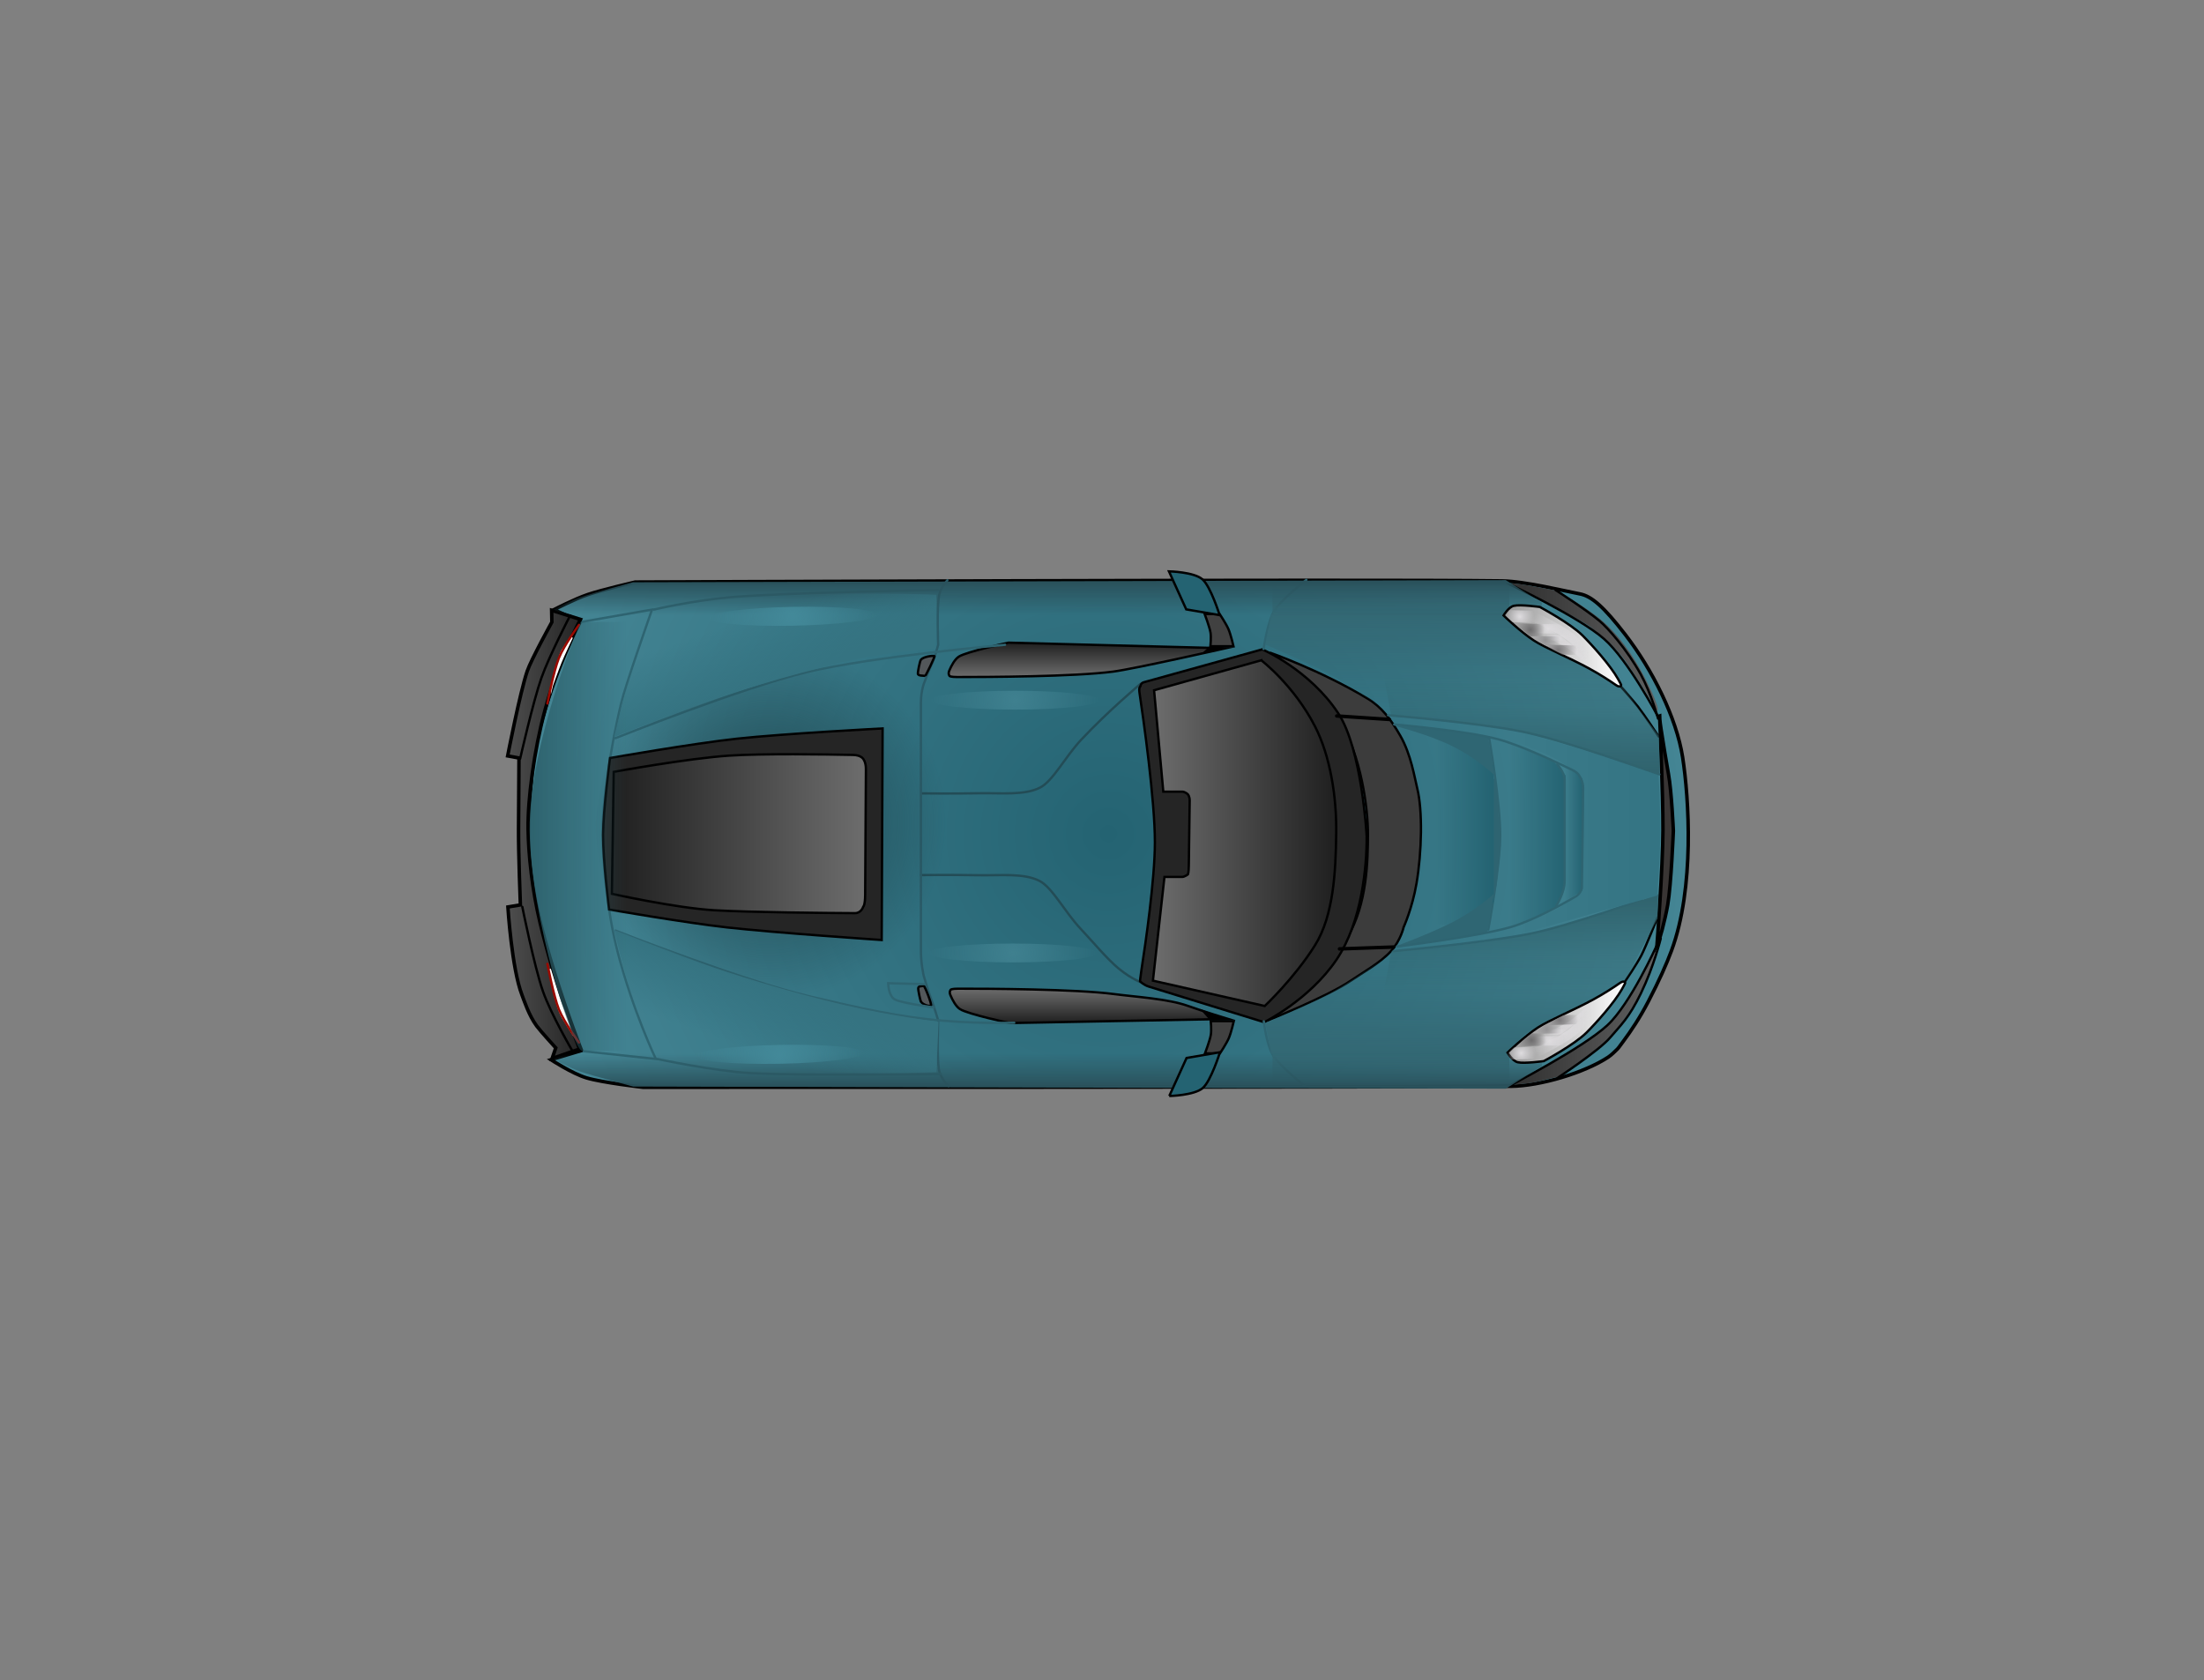 <svg version="1.1" xmlns="http://www.w3.org/2000/svg" xmlns:xlink="http://www.w3.org/1999/xlink" width="472.878" height="360.539" viewBox="0,0,472.878,360.539"><rect x="0" y="0" width="472.878" height="360.539" fill="#808080" stroke="none"/><defs><radialGradient cx="242.263" cy="180.024" r="124.392" gradientUnits="userSpaceOnUse" id="color-1"><stop offset="0" stop-color="#246372"/><stop offset="1" stop-color="#448594"/></radialGradient><linearGradient x1="360.923" y1="136.172" x2="331.588" y2="136.172" gradientUnits="userSpaceOnUse" id="color-2"><stop offset="0" stop-color="#616161"/><stop offset="1" stop-color="#333333"/></linearGradient><linearGradient x1="360.423" y1="223.793" x2="331.088" y2="223.793" gradientUnits="userSpaceOnUse" id="color-3"><stop offset="0" stop-color="#616161"/><stop offset="1" stop-color="#333333"/></linearGradient><linearGradient x1="291.123" y1="179.887" x2="251.792" y2="179.887" gradientUnits="userSpaceOnUse" id="color-4"><stop offset="0" stop-color="#1f1f1f"/><stop offset="1" stop-color="#6d6d6d"/></linearGradient><linearGradient x1="235.969" y1="146.385" x2="235.969" y2="138.96" gradientUnits="userSpaceOnUse" id="color-5"><stop offset="0" stop-color="#6d6d6d"/><stop offset="1" stop-color="#1f1f1f"/></linearGradient><linearGradient x1="236.21" y1="213.264" x2="236.21" y2="220.69" gradientUnits="userSpaceOnUse" id="color-6"><stop offset="0" stop-color="#6d6d6d"/><stop offset="1" stop-color="#1f1f1f"/></linearGradient><linearGradient x1="128.964" y1="180.151" x2="113.897" y2="180.151" gradientUnits="userSpaceOnUse" id="color-7"><stop offset="0" stop-color="#242424"/><stop offset="1" stop-color="#4c4c4c"/></linearGradient><linearGradient x1="302.484" y1="205.983" x2="302.484" y2="227.168" gradientUnits="userSpaceOnUse" id="color-8"><stop offset="0" stop-color="#336874" stop-opacity="0"/><stop offset="1" stop-color="#336874"/></linearGradient><linearGradient x1="302.854" y1="227.217" x2="302.854" y2="233.735" gradientUnits="userSpaceOnUse" id="color-9"><stop offset="0" stop-color="#336874"/><stop offset="1" stop-color="#336874" stop-opacity="0"/></linearGradient><linearGradient x1="332.3" y1="193.647" x2="332.3" y2="214.453" gradientUnits="userSpaceOnUse" id="color-10"><stop offset="0" stop-color="#30636e"/><stop offset="1" stop-color="#30636e" stop-opacity="0"/></linearGradient><linearGradient x1="340.198" y1="179.754" x2="328.147" y2="179.754" gradientUnits="userSpaceOnUse" id="color-11"><stop offset="0" stop-color="#246372"/><stop offset="1" stop-color="#246372" stop-opacity="0"/></linearGradient><linearGradient x1="324.669" y1="178.919" x2="312.619" y2="178.919" gradientUnits="userSpaceOnUse" id="color-12"><stop offset="0" stop-color="#246372"/><stop offset="1" stop-color="#246372" stop-opacity="0"/></linearGradient><linearGradient x1="344.003" y1="179.944" x2="340.071" y2="179.944" gradientUnits="userSpaceOnUse" id="color-13"><stop offset="0" stop-color="#246372"/><stop offset="1" stop-color="#246372" stop-opacity="0"/></linearGradient><linearGradient x1="360.663" y1="179.621" x2="329.423" y2="179.621" gradientUnits="userSpaceOnUse" id="color-14"><stop offset="0" stop-color="#347483"/><stop offset="1" stop-color="#3b7b8a"/></linearGradient><linearGradient x1="302.484" y1="154.089" x2="302.484" y2="132.905" gradientUnits="userSpaceOnUse" id="color-15"><stop offset="0" stop-color="#336874" stop-opacity="0"/><stop offset="1" stop-color="#336874"/></linearGradient><linearGradient x1="302.854" y1="132.856" x2="302.854" y2="126.337" gradientUnits="userSpaceOnUse" id="color-16"><stop offset="0" stop-color="#336874"/><stop offset="1" stop-color="#336874" stop-opacity="0"/></linearGradient><linearGradient x1="332.3" y1="166.426" x2="332.3" y2="145.619" gradientUnits="userSpaceOnUse" id="color-17"><stop offset="0" stop-color="#30636e"/><stop offset="1" stop-color="#30636e" stop-opacity="0"/></linearGradient><linearGradient x1="227.978" y1="126.1" x2="227.978" y2="133.126" gradientUnits="userSpaceOnUse" id="color-18"><stop offset="0" stop-color="#2a525c"/><stop offset="1" stop-color="#2a525c" stop-opacity="0"/></linearGradient><linearGradient x1="352.274" y1="139.704" x2="327.022" y2="139.704" gradientUnits="userSpaceOnUse" id="color-19"><stop offset="0" stop-color="#ffffff"/><stop offset="1" stop-color="#959595"/></linearGradient><linearGradient x1="227.978" y1="234.218" x2="227.978" y2="227.191" gradientUnits="userSpaceOnUse" id="color-20"><stop offset="0" stop-color="#2a525c"/><stop offset="1" stop-color="#2a525c" stop-opacity="0"/></linearGradient><linearGradient x1="353.124" y1="220.454" x2="327.872" y2="220.454" gradientUnits="userSpaceOnUse" id="color-21"><stop offset="0" stop-color="#ffffff"/><stop offset="1" stop-color="#959595"/></linearGradient><radialGradient cx="169.443" cy="177.577" r="38.238" gradientUnits="userSpaceOnUse" id="color-22"><stop offset="0" stop-color="#1e444c"/><stop offset="1" stop-color="#1e444c" stop-opacity="0"/></radialGradient><linearGradient x1="190.21" y1="180.005" x2="135.705" y2="180.005" gradientUnits="userSpaceOnUse" id="color-23"><stop offset="0" stop-color="#6d6d6d"/><stop offset="1" stop-color="#1f1f1f"/></linearGradient><linearGradient x1="158.334" y1="208.461" x2="153.431" y2="222.382" gradientUnits="userSpaceOnUse" id="color-24"><stop offset="0" stop-color="#357381"/><stop offset="1" stop-color="#357381" stop-opacity="0"/></linearGradient><linearGradient x1="158.334" y1="151.439" x2="153.431" y2="137.517" gradientUnits="userSpaceOnUse" id="color-25"><stop offset="0" stop-color="#357381"/><stop offset="1" stop-color="#357381" stop-opacity="0"/></linearGradient><linearGradient x1="138.853" y1="180.587" x2="116.498" y2="180.587" gradientUnits="userSpaceOnUse" id="color-26"><stop offset="0" stop-color="#2c606b" stop-opacity="0"/><stop offset="1" stop-color="#2c606b"/></linearGradient><radialGradient cx="339.131" cy="139.139" r="8.096" gradientUnits="userSpaceOnUse" id="color-27"><stop offset="0" stop-color="#dedcdf"/><stop offset="1" stop-color="#dedcdf" stop-opacity="0"/></radialGradient><radialGradient cx="338.312" cy="137.991" r="2.248" gradientUnits="userSpaceOnUse" id="color-28"><stop offset="0" stop-color="#dedcdf"/><stop offset="1" stop-color="#dedcdf" stop-opacity="0"/></radialGradient><radialGradient cx="340.567" cy="141.821" r="8.096" gradientUnits="userSpaceOnUse" id="color-29"><stop offset="0" stop-color="#dedcdf"/><stop offset="1" stop-color="#dedcdf" stop-opacity="0"/></radialGradient><radialGradient cx="336.586" cy="136.048" r="3.188" gradientUnits="userSpaceOnUse" id="color-30"><stop offset="0" stop-color="#dedcdf"/><stop offset="1" stop-color="#dedcdf" stop-opacity="0"/></radialGradient><radialGradient cx="330.529" cy="133.401" r="3.116" gradientUnits="userSpaceOnUse" id="color-31"><stop offset="0" stop-color="#dedcdf"/><stop offset="1" stop-color="#dedcdf" stop-opacity="0"/></radialGradient><radialGradient cx="338.751" cy="140.553" r="3.985" gradientUnits="userSpaceOnUse" id="color-32"><stop offset="0" stop-color="#7a787a"/><stop offset="1" stop-color="#7a787a" stop-opacity="0"/></radialGradient><radialGradient cx="335.962" cy="138.55" r="3.188" gradientUnits="userSpaceOnUse" id="color-33"><stop offset="0" stop-color="#939294"/><stop offset="1" stop-color="#939294" stop-opacity="0"/></radialGradient><radialGradient cx="332.746" cy="136.239" r="3.116" gradientUnits="userSpaceOnUse" id="color-34"><stop offset="0" stop-color="#6d6c6d"/><stop offset="1" stop-color="#6d6c6d" stop-opacity="0"/></radialGradient><radialGradient cx="339.417" cy="221.37" r="8.096" gradientUnits="userSpaceOnUse" id="color-35"><stop offset="0" stop-color="#dedcdf"/><stop offset="1" stop-color="#dedcdf" stop-opacity="0"/></radialGradient><radialGradient cx="338.598" cy="222.518" r="2.248" gradientUnits="userSpaceOnUse" id="color-36"><stop offset="0" stop-color="#dedcdf"/><stop offset="1" stop-color="#dedcdf" stop-opacity="0"/></radialGradient><radialGradient cx="340.852" cy="218.688" r="8.096" gradientUnits="userSpaceOnUse" id="color-37"><stop offset="0" stop-color="#dedcdf"/><stop offset="1" stop-color="#dedcdf" stop-opacity="0"/></radialGradient><radialGradient cx="336.872" cy="224.461" r="3.188" gradientUnits="userSpaceOnUse" id="color-38"><stop offset="0" stop-color="#dedcdf"/><stop offset="1" stop-color="#dedcdf" stop-opacity="0"/></radialGradient><radialGradient cx="330.815" cy="227.107" r="3.116" gradientUnits="userSpaceOnUse" id="color-39"><stop offset="0" stop-color="#dedcdf"/><stop offset="1" stop-color="#dedcdf" stop-opacity="0"/></radialGradient><radialGradient cx="339.037" cy="219.955" r="3.985" gradientUnits="userSpaceOnUse" id="color-40"><stop offset="0" stop-color="#7a787a"/><stop offset="1" stop-color="#7a787a" stop-opacity="0"/></radialGradient><radialGradient cx="336.248" cy="221.958" r="3.188" gradientUnits="userSpaceOnUse" id="color-41"><stop offset="0" stop-color="#939294"/><stop offset="1" stop-color="#939294" stop-opacity="0"/></radialGradient><radialGradient cx="333.031" cy="224.27" r="3.116" gradientUnits="userSpaceOnUse" id="color-42"><stop offset="0" stop-color="#6d6c6d"/><stop offset="1" stop-color="#6d6c6d" stop-opacity="0"/></radialGradient><radialGradient cx="222.217" cy="151.351" r="18.125" gradientUnits="userSpaceOnUse" id="color-43"><stop offset="0" stop-color="#3f808f"/><stop offset="1" stop-color="#3f808f" stop-opacity="0"/></radialGradient><radialGradient cx="221.717" cy="205.601" r="18.125" gradientUnits="userSpaceOnUse" id="color-44"><stop offset="0" stop-color="#3f808f"/><stop offset="1" stop-color="#3f808f" stop-opacity="0"/></radialGradient><radialGradient cx="171.717" cy="227.351" r="18.125" gradientUnits="userSpaceOnUse" id="color-45"><stop offset="0" stop-color="#438999"/><stop offset="1" stop-color="#438999" stop-opacity="0"/></radialGradient><radialGradient cx="174.467" cy="133.351" r="18.125" gradientUnits="userSpaceOnUse" id="color-46"><stop offset="0" stop-color="#438999"/><stop offset="1" stop-color="#438999" stop-opacity="0"/></radialGradient></defs><g transform="translate(-4.426,-1.096)"><g data-paper-data="{&quot;isPaintingLayer&quot;:true}" fill-rule="nonzero" stroke-linejoin="miter" stroke-miterlimit="10" stroke-dasharray="" stroke-dashoffset="0" style="mix-blend-mode: normal"><path d="M129.202,226.534c0,0 -11.275,-28.643 -11.328,-43.69c-0.023,-6.338 0.147,-16.487 2.307,-25.132c3.155,-12.628 8.693,-23.166 8.693,-23.166l-5.585,-2.628c0,0 4.368,-2.258 7.245,-3.235c2.926,-0.994 10.167,-2.678 10.167,-2.678c0,0 155.87,-0.638 185.956,-0.25c5.032,0.065 14.001,2.289 16.705,2.782c2.538,0.463 5.165,2.772 9.771,8.736c5.846,7.569 10.996,17.855 12.312,26.344c1.351,8.714 2.622,27.948 -2.389,41.478c-1.059,2.859 -2.614,6.38 -4.984,10.939c-1.831,3.52 -3.797,6.43 -5.234,8.353c-0.873,1.168 -1.051,1.471 -1.386,1.827c-0.414,0.44 -1.391,1.353 -1.965,1.732c-5.07,3.353 -14.561,6.2 -20.866,6.262c-25.178,0.248 -186.278,0.212 -186.278,0.212c0,0 -8.639,-0.982 -12.107,-2.022c-3.048,-0.914 -7.604,-3.891 -7.604,-3.891z" data-paper-data="{&quot;index&quot;:null}" fill="url(#color-1)" stroke="#000000" stroke-width="0.75" stroke-linecap="round"/><path d="M328.681,126.35c0.371,-0.404 9.976,1.566 9.976,1.566c0,0 6.803,3.894 10.014,6.84c4.302,3.949 7.283,8.982 9.177,12.784c1.661,3.336 2.52,5.69 2.232,6.004c-0.329,0.358 -1.828,-3.093 -4.522,-7.003c-1.016,-1.474 -2.108,-3.389 -3.437,-4.912c-0.872,-1 -1.729,-2.054 -2.734,-2.952c-1.012,-0.905 -2.173,-1.654 -3.247,-2.64c-0.789,-0.725 -1.761,-1.212 -2.594,-1.716c-1.933,-1.169 -3.781,-1.989 -5.595,-2.931c-1.456,-0.756 -2.681,-1.588 -3.903,-2.189c-3.318,-1.631 -5.67,-2.52 -5.366,-2.852z" data-paper-data="{&quot;index&quot;:null}" fill="url(#color-2)" stroke="none" stroke-width="0" stroke-linecap="butt"/><path d="M329.281,233.865c0,0 1.298,-1.17 4.616,-2.802c1.223,-0.601 2.497,-1.483 3.953,-2.239c1.814,-0.942 3.262,-2.012 5.195,-3.181c0.834,-0.504 1.805,-0.991 2.594,-1.716c1.074,-0.985 2.235,-1.735 3.247,-2.64c1.005,-0.899 1.861,-1.953 2.734,-2.952c1.33,-1.524 2.422,-3.438 3.437,-4.912c2.694,-3.91 4.493,-8.861 4.822,-8.503c0.288,0.314 -0.871,4.168 -2.532,7.504c-1.893,3.803 -4.874,8.835 -9.177,12.784c-3.211,2.947 -9.325,6.917 -9.325,6.917c0,0 -3.89,0.967 -5.592,1.291c-1.424,0.271 -3.973,0.448 -3.973,0.448z" data-paper-data="{&quot;index&quot;:null}" fill="url(#color-3)" stroke="none" stroke-width="0" stroke-linecap="butt"/><path d="M202.049,188.889c0,0 6.077,-0.086 12.386,0.029c4.708,0.086 9.623,-0.506 13.006,1.21c2.762,1.401 5.389,6.6 8.838,10.28c2.702,2.883 5.643,6.451 8.179,8.547c2.871,2.373 5.177,3.094 5.177,3.094" data-paper-data="{&quot;index&quot;:null}" fill="none" stroke="#234c56" stroke-width="0.5" stroke-linecap="round"/><path d="M249.104,147.861c0,0 -6.935,5.826 -12.695,11.973c-3.448,3.68 -6.076,8.879 -8.838,10.28c-3.384,1.716 -8.298,1.124 -13.006,1.21c-6.309,0.115 -12.386,0.029 -12.386,0.029" data-paper-data="{&quot;index&quot;:null}" fill="none" stroke="#234c56" stroke-width="0.5" stroke-linecap="round"/><path d="M276.567,220.011c0,0 10.788,-7.456 16.943,-17.759c4.304,-7.206 4.393,-16.731 4.414,-22.13c0.022,-5.634 -1.509,-16.907 -5.974,-24.158c-5.973,-9.699 -15.08,-14.826 -15.08,-14.826c0,0 10.777,3.752 20.958,9.857c3.013,1.807 5.013,4.456 7.058,8.024c2.278,3.974 3.048,8.957 3.628,11.317c1.157,4.71 0.986,13.548 -0.176,20.369c-0.901,5.287 -2.758,9.362 -2.758,9.362c0,0 -0.605,2.797 -2.703,5.123c-2.268,2.514 -6.127,4.631 -8.595,6.328c-4.914,3.378 -17.713,8.494 -17.713,8.494z" data-paper-data="{&quot;index&quot;:null}" fill="#3c3c3c" stroke="#000000" stroke-width="0.5" stroke-linecap="round"/><path d="M275.663,220.454c0,0 -21.13,-6.522 -24.794,-7.652c-1.043,-0.322 -1.845,-1.117 -1.845,-1.117c0,0 0.015,-0.585 0.293,-2.374c0.916,-5.895 2.883,-19.48 2.895,-27.408c0.013,-9.083 -2.459,-26.49 -3.308,-32.198c-0.176,-1.182 0.214,-1.366 0.214,-1.366c0,0 0.041,-0.646 0.694,-0.827c3.016,-0.838 25.44,-7.065 25.44,-7.065c0,0 10.159,4.386 16.32,13.745c5.043,7.661 6.075,26.178 6.077,26.401c0.032,6.33 -0.999,18.344 -6.474,26.453c-5.808,8.603 -15.512,13.408 -15.512,13.408z" data-paper-data="{&quot;index&quot;:null}" fill="#252525" stroke="#000000" stroke-width="0.5" stroke-linecap="round"/><path d="M275.038,142.794c0,0 6.948,5.295 11.506,14.14c3.321,6.444 4.677,15.236 4.574,22.96c-0.108,8.127 -0.527,17.635 -4.56,24.071c-4.418,7.052 -10.779,13.015 -10.779,13.015l-23.987,-5.44l2.473,-22.256c0,0 2.817,0 3.773,0c0.587,0 1.278,-0.568 1.278,-0.568c0,0 0.155,-0.402 0.175,-1.876c0.055,-4.039 0.16,-11.865 0.188,-13.912c0.013,-0.963 -0.4,-1.375 -0.4,-1.375c0,0 -0.565,-0.568 -1.241,-0.568c-1.05,0 -4.02,0 -4.02,0l-1.978,-21.761l22.998,-6.429z" data-paper-data="{&quot;index&quot;:null}" fill="url(#color-4)" stroke="#000000" stroke-width="0.5" stroke-linecap="round"/><path d="M356.67,194.116c0,0 -15.278,5.586 -23.912,7.339c-9.486,1.926 -29.344,3.746 -29.344,3.746" data-paper-data="{&quot;index&quot;:null}" fill="none" stroke="#2e6471" stroke-width="0.5" stroke-linecap="round"/><path d="M324.895,191.553c0,0 -0.047,0.03 -0.038,-0.776c0.031,-2.672 0.083,-8.13 0.147,-11.285c0.051,-2.506 -0.029,-6.668 -0.094,-9.346c-0.036,-1.514 0.038,-1.08 0.038,-1.08c0,0 -0.054,-0.759 -0.003,-0.036c0.158,2.218 0.967,13.534 0.967,13.534c0,0 -0.759,6.943 -0.932,8.52c-0.066,0.606 -0.085,0.468 -0.085,0.468z" data-paper-data="{&quot;index&quot;:null}" fill="none" stroke="#2e6471" stroke-width="1" stroke-linecap="round"/><path d="M323.909,159.37c0,0 2.423,13.977 2.395,21.013c-0.027,6.678 -2.56,20.186 -2.56,20.186" data-paper-data="{&quot;index&quot;:null}" fill="none" stroke="#2e6471" stroke-width="0.5" stroke-linecap="round"/><path d="M360.507,154.74c0,0 0.006,0.927 0.298,2.774c0.471,2.982 1.168,7.328 1.596,9.674c0.686,3.757 1.053,12.203 1.053,12.203c0,0 -0.463,11.606 -1.213,15.903c-0.292,1.674 -0.76,3.645 -1.198,5.344c-0.576,2.236 -1.099,3.208 -1.099,3.208c0,0 1.25,-16.627 1.277,-24.621c0.027,-7.773 -0.716,-24.485 -0.716,-24.485z" data-paper-data="{&quot;index&quot;:null}" fill="#393534" stroke="#000000" stroke-width="0.75" stroke-linecap="round"/><path d="M360.742,202.51c0,0 -1.476,6.001 -4.235,11.71c-2.557,5.292 -4.355,6.881 -6.656,9.582c-2.301,2.701 -11.139,8.538 -11.139,8.538" data-paper-data="{&quot;index&quot;:null}" fill="none" stroke="#000000" stroke-width="0.5" stroke-linecap="round"/><path d="M360.046,197.993c0,0 -2.529,6.326 -3.446,8.098c-0.993,1.917 -3.496,5.589 -3.496,5.589" data-paper-data="{&quot;index&quot;:null}" fill="none" stroke="#000000" stroke-width="0.5" stroke-linecap="round"/><path d="M359.844,204.074c0,0 -5.578,12.45 -10.569,17.056c-5.3,4.893 -20.916,12.938 -20.916,12.938" data-paper-data="{&quot;index&quot;:null}" fill="none" stroke="#000000" stroke-width="0.5" stroke-linecap="round"/><path d="M356.998,181.147c-0.343,-0.008 -0.81,-0.019 -0.81,-0.019l0.064,-2.609c0,0 1.188,0.214 1.703,0.307c0.427,0.077 0.882,0.578 0.882,0.578c0,0 0.362,0.099 0.406,0.391c0.008,0.05 0.017,0.109 0.027,0.175c0.015,0.098 -0.157,0.116 -0.278,0.229c-0.447,0.417 -1.524,0.96 -1.994,0.949z" data-paper-data="{&quot;index&quot;:null}" fill="#3d3d3d" stroke="none" stroke-width="0" stroke-linecap="butt"/><path d="M356.235,181.232c-0.031,0.001 -0.058,-0.02 -0.067,-0.049c-0.123,-0.422 -0.197,-0.882 -0.2,-1.337c-0.005,-0.455 0.059,-0.916 0.174,-1.341c0.008,-0.03 0.035,-0.05 0.066,-0.051c1.134,-0.012 2.541,0.4 3.169,1.319c0.016,0.023 0.016,0.053 0.001,0.077c-0.61,0.932 -2.008,1.372 -3.142,1.382zM358.403,180.377c0.246,-0.148 0.462,-0.325 0.631,-0.533c0.014,-0.017 0.013,-0.041 -0.001,-0.058c-0.472,-0.56 -1.299,-0.882 -2.093,-0.999l-0.079,-0.143l0.011,1.065c0.003,0.342 0.116,0.385 0.196,0.384c0.08,-0.001 0.191,-0.046 0.188,-0.388l-0.003,-0.311c-0,-0.012 0.01,-0.02 0.02,-0.02c0.005,-0 0.009,0.002 0.014,0.005l1.168,1.144l-0.052,-0.147v0zM356.452,180.943c0.513,-0.031 1.078,-0.153 1.575,-0.373l-0.629,-0.616c-0.009,-0.009 -0.024,-0.003 -0.025,0.009l-0.012,0.121c-0.025,0.257 -0.152,0.406 -0.314,0.407c-0.187,0.002 -0.294,-0.195 -0.298,-0.527l-0.012,-1.204c-0.104,-0.011 -0.206,-0.019 -0.307,-0.023c-0.033,-0.001 -0.062,0.021 -0.069,0.053c-0.076,0.347 -0.115,0.703 -0.111,1.042l0,0.018c0.003,0.339 0.048,0.694 0.132,1.039c0.008,0.032 0.037,0.054 0.07,0.052z" data-paper-data="{&quot;index&quot;:null}" fill="#dcdcdc" stroke="none" stroke-width="1" stroke-linecap="butt"/><path d="M351.471,147.632c0,0 3.067,3.419 4.422,5.153c1.382,1.769 4.386,6.351 4.386,6.351" data-paper-data="{&quot;index&quot;:null}" fill="none" stroke="#000000" stroke-width="0.5" stroke-linecap="round"/><path d="M327.789,126.229c0,0 15.32,7.177 20.795,11.977c5.218,4.574 11.521,16.573 11.521,16.573" data-paper-data="{&quot;index&quot;:null}" fill="none" stroke="#000000" stroke-width="0.5" stroke-linecap="round"/><path d="M338.171,127.71c0,0 6.523,4.202 9.42,6.616c1.735,1.446 5.888,6.083 8.845,11.451c2.31,4.193 3.735,9.533 3.735,9.533" data-paper-data="{&quot;index&quot;:null}" fill="none" stroke="#000000" stroke-width="0.5" stroke-linecap="round"/><path d="M303.418,204.327l-11.598,0.401" data-paper-data="{&quot;index&quot;:null}" fill="none" stroke="#000000" stroke-width="0.75" stroke-linecap="round"/><path d="M302.511,155.485l-11.281,-0.748" data-paper-data="{&quot;index&quot;:null}" fill="none" stroke="#000000" stroke-width="0.75" stroke-linecap="round"/><path d="M327.119,132.966l-49.317,-0.331" data-paper-data="{&quot;index&quot;:null}" fill="none" stroke="#2e6471" stroke-width="0.5" stroke-linecap="round"/><path d="M277.74,227.373l49.975,-0.331" data-paper-data="{&quot;index&quot;:null}" fill="none" stroke="#2e6471" stroke-width="0.5" stroke-linecap="round"/><path d="M284.451,234.202c0,0 -5.372,-4.236 -6.872,-6.626c-1.455,-2.317 -1.998,-7.301 -1.998,-7.301" data-paper-data="{&quot;index&quot;:null}" fill="none" stroke="#2e6471" stroke-width="0.5" stroke-linecap="round"/><path d="M275.537,140.357c0,0 0.843,-5.884 2.298,-8.201c1.501,-2.39 6.872,-6.626 6.872,-6.626" data-paper-data="{&quot;index&quot;:null}" fill="none" stroke="#2e6471" stroke-width="0.5" stroke-linecap="round"/><path d="M266.108,132.855c0,0 1.41,2.136 1.889,3.253c0.509,1.187 1.079,3.671 1.079,3.671h-4.946c0,0 0.188,-1.964 0.009,-2.969c-0.223,-1.249 -1.245,-3.955 -1.245,-3.955z" data-paper-data="{&quot;index&quot;:null}" fill="#414141" stroke="#000000" stroke-width="0.5" stroke-linecap="round"/><path d="M267.383,140.21c0,0 -19.527,4.407 -24.14,5.014c-8.252,1.086 -27.022,1.167 -33.45,1.161c-1.394,-0.001 -1.613,-0.205 -1.613,-0.205c0,0 -0.41,-0.403 -0.082,-1.173c0.452,-1.061 1.175,-2.441 2.057,-3.006c1.678,-1.075 10.643,-2.995 10.643,-2.995z" data-paper-data="{&quot;index&quot;:null}" fill="url(#color-5)" stroke="#000000" stroke-width="0.5" stroke-linecap="round"/><path d="M265.217,140.276l-2.167,0.667l0.917,-0.833l2.25,-0.167z" data-paper-data="{&quot;index&quot;:null}" fill="none" stroke="#000000" stroke-width="0.5" stroke-linecap="round"/><path d="M207.947,234.178c0,0 -1.769,-1.644 -2.087,-3.653c-0.404,-2.556 -0.139,-10.442 -0.139,-10.442c0,0 -0.842,-2.892 -1.479,-4.505c-0.597,-1.513 -1.63,-5.092 -1.63,-5.092c0,0 -0.6,-2.517 -0.6,-5.335c0,-7.393 0,-40.876 0,-53.2c0,-2.852 0.8,-4.571 0.8,-4.571c0,0 0.904,-2.366 1.559,-3.763c0.57,-1.215 1.35,-4.15 1.35,-4.15c0,0 -0.336,-7.964 0.209,-10.69c0.326,-1.628 1.769,-3.158 1.769,-3.158" data-paper-data="{&quot;index&quot;:null}" fill="none" stroke="#2a5a67" stroke-width="0.5" stroke-linecap="round"/><path d="M201.362,145.677c-0.04,-0.418 0.43,-2.732 0.636,-2.993c0.527,-0.669 2.558,-0.945 2.922,-0.788c0.157,0.068 -1.904,4.312 -2.003,4.269c-0.281,-0.121 -1.505,0.033 -1.555,-0.488z" data-paper-data="{&quot;index&quot;:null}" fill="#53575a" stroke="#000000" stroke-width="0.5" stroke-linecap="butt"/><path d="M202.072,216.13c-0.206,-0.261 -0.676,-2.575 -0.636,-2.993c0.05,-0.521 0.874,-0.366 1.155,-0.488c0.227,-0.098 1.863,4.148 1.582,4.269c-0.365,0.157 -1.575,-0.119 -2.101,-0.788z" data-paper-data="{&quot;index&quot;:null}" fill="#53575a" stroke="#000000" stroke-width="0.5" stroke-linecap="butt"/><path d="M204.733,217.286c0,0 -6.792,-0.929 -8.285,-1.692c-1.428,-0.73 -1.461,-3.506 -1.461,-3.506l7.797,0.195" data-paper-data="{&quot;index&quot;:null}" fill="none" stroke="#2e6471" stroke-width="0.5" stroke-linecap="round"/><path d="M221.039,220.643c0,0 -8.966,-1.919 -10.643,-2.995c-0.882,-0.565 -1.605,-1.945 -2.057,-3.006c-0.328,-0.77 0.082,-1.173 0.082,-1.173c0,0 0.219,-0.204 1.613,-0.205c6.429,-0.006 25.198,0.075 33.45,1.161c4.613,0.607 11.522,1.009 15.782,2.524c3.58,1.273 8.641,2.807 8.641,2.807z" data-paper-data="{&quot;index&quot;:null}" fill="url(#color-6)" stroke="#000000" stroke-width="0.5" stroke-linecap="round"/><path d="M264.051,219.693l-1.333,-1.5l3.583,1.333z" data-paper-data="{&quot;index&quot;:null}" fill="#000000" stroke="#000000" stroke-width="0.5" stroke-linecap="round"/><path d="M262.965,227.145c0,0 1.022,-2.706 1.245,-3.955c0.18,-1.005 -0.009,-2.969 -0.009,-2.969h4.946c0,0 -0.57,2.484 -1.079,3.671c-0.479,1.117 -1.889,3.253 -1.889,3.253z" data-paper-data="{&quot;index&quot;:null}" fill="#414141" stroke="#000000" stroke-width="0.5" stroke-linecap="round"/><path d="M222.042,220.577c0,0 -8.867,0.325 -18.844,-0.792c-8.77,-0.982 -18.286,-3.303 -24.939,-4.841c-14.299,-3.306 -41.779,-14.15 -41.779,-14.15" data-paper-data="{&quot;index&quot;:null}" fill="none" stroke="#2e6471" stroke-width="0.5" stroke-linecap="round"/><path d="M136.481,159.496c0,0 27.195,-10.84 41.091,-14.17c13.965,-3.347 42.492,-5.861 42.492,-5.861" data-paper-data="{&quot;index&quot;:null}" fill="none" stroke="#2e6471" stroke-width="0.5" stroke-linecap="round"/><path d="M144.717,131.913c0,0 8.209,-1.96 16.86,-2.693c11.151,-0.944 44.22,-1.511 44.22,-1.511" data-paper-data="{&quot;index&quot;:null}" fill="none" stroke="#2e6471" stroke-width="0.5" stroke-linecap="round"/><path d="M206.291,231.57c0,0 -29.592,0.401 -40.806,-0.191c-7.784,-0.411 -20.027,-3.024 -20.027,-3.024" data-paper-data="{&quot;index&quot;:null}" fill="none" stroke="#2e6471" stroke-width="0.5" stroke-linecap="round"/><path d="M129.197,134.552l15.122,-2.638c0,0 -5.669,16.106 -6.641,20.151c-2.238,9.312 -4.06,21.316 -3.964,28.394c0.087,6.389 1.063,16.532 3.211,24.861c3.287,12.744 8.211,23.019 8.211,23.019l-15.441,-1.643" data-paper-data="{&quot;index&quot;:null}" fill="none" stroke="#2e6471" stroke-width="0.5" stroke-linecap="round"/><path d="M128.964,134.02c0,0 -4.665,8.586 -7.643,19.598c-2.288,8.459 -3.688,18.954 -3.59,25.415c0.082,5.4 0.841,12.884 2.574,20.096c3.261,13.572 8.461,27.085 8.461,27.085l-5.877,2.023l0.778,-2.27c0,0 -3.17,-3.467 -4.071,-4.67c-1.693,-2.26 -2.782,-5.669 -3.166,-6.652c-2.212,-5.673 -3.034,-18.914 -3.034,-18.914l2.681,-0.448c0,0 -0.431,-11.015 -0.397,-16.365c0.032,-5.149 0.095,-15.158 0.095,-15.158l-2.431,-0.448c0,0 2.632,-13.575 4.205,-18.205c0.843,-2.482 5.282,-10.51 5.282,-10.51l-0.051,-2.532z" data-paper-data="{&quot;index&quot;:null}" fill="url(#color-7)" stroke="#000000" stroke-width="0.75" stroke-linecap="round"/><path d="M127.292,226.71c0,0 -4.649,-7.925 -6.372,-12.871c-1.866,-5.355 -4.428,-18.129 -4.428,-18.129" data-paper-data="{&quot;index&quot;:null}" fill="none" stroke="#000000" stroke-width="0.5" stroke-linecap="round"/><path d="M116.026,163.91c0,0 2.791,-12.306 4.565,-17.342c1.663,-4.722 6.168,-13.392 6.168,-13.392" data-paper-data="{&quot;index&quot;:null}" fill="none" stroke="#000000" stroke-width="0.5" stroke-linecap="round"/><path d="M122.865,148.096c0,0 0.566,-2.266 0.756,-3.165c0.15,-0.711 0.702,-2.009 0.702,-2.009c0,0 0.391,-1.547 0.838,-2.28c0.517,-0.849 1.942,-2.775 1.942,-2.775c0,0 -1.776,3.743 -2.43,5.352c-0.669,1.644 -1.807,4.876 -1.807,4.876z" data-paper-data="{&quot;index&quot;:null}" fill="#ffffff" stroke="#ffffff" stroke-width="0.5" stroke-linecap="round"/><path d="M121.872,152.067c0,0 1.326,-6.927 2.468,-9.768c1.119,-2.784 4.316,-7.109 4.316,-7.109" data-paper-data="{&quot;index&quot;:null}" fill="none" stroke="#9a0a01" stroke-width="0.5" stroke-linecap="round"/><path d="M123.621,215.077c-0.19,-0.899 -1.241,-6.022 -1.241,-6.022c0,0 1.824,6.156 2.493,7.8c0.654,1.609 1.764,4.886 1.764,4.886c0,0 -0.958,-1.526 -1.475,-2.375c-0.446,-0.733 -0.966,-2.337 -0.966,-2.337z" data-paper-data="{&quot;index&quot;:null}" fill="#ffffff" stroke="#ffffff" stroke-width="0.5" stroke-linecap="round"/><path d="M128.656,224.817c0,0 -3.197,-4.325 -4.316,-7.109c-1.142,-2.841 -2.468,-9.768 -2.468,-9.768" data-paper-data="{&quot;index&quot;:null}" fill="none" stroke="#9a0a01" stroke-width="0.5" stroke-linecap="round"/><path d="M277.151,227.168l-1.264,-6.517c0,0 9.508,-4.047 13.683,-6.27c4.515,-2.405 13.654,-8.989 13.654,-8.989c0,0 12.525,-1.544 25.151,-2.921c9.519,-1.038 31.782,-10.014 31.92,-8.994c0.097,0.72 -0.349,3.884 -0.349,3.884l-2.946,6.253c0,0 -0.789,5.833 -7.127,10.69c-5.209,3.992 -15.897,6.941 -18.12,8.754c-2.166,1.766 -3.641,4.11 -3.641,4.11z" data-paper-data="{&quot;index&quot;:null}" fill="url(#color-8)" stroke="#000000" stroke-width="0" stroke-linecap="butt"/><path d="M277.448,233.735v-6.518h50.813v6.518z" data-paper-data="{&quot;index&quot;:null}" fill="url(#color-9)" stroke="none" stroke-width="0" stroke-linecap="butt"/><path d="M360.05,198.201l-7.073,13.523c0,0 -1.375,0.719 -3.228,1.72c-1.339,0.723 -3.033,1.803 -4.136,1.861c-7.81,0.412 -44.419,-0.851 -44.419,-0.851l1.761,-9.247c0,0 16.452,-0.93 28.083,-3.413c11.631,-2.482 29.173,-8.807 29.173,-8.807z" data-paper-data="{&quot;index&quot;:null}" fill="url(#color-10)" stroke="none" stroke-width="0" stroke-linecap="butt"/><path d="M338.484,195.686c0,0 -4.649,2.309 -6.632,3.099c-1.67,0.665 -4.489,1.332 -4.489,1.332l0.657,-39.706l9.767,4.059l2.537,3.044l-0.254,24.227z" data-paper-data="{&quot;index&quot;:null}" fill="url(#color-11)" stroke="#000000" stroke-width="0" stroke-linecap="butt"/><path d="M338.524,165.127c0,0 1.6,1.75 1.6,3.273c0,3.204 0,15.35 0,21.8c0,2.453 -1.8,5.282 -1.8,5.282" data-paper-data="{&quot;index&quot;:null}" fill="none" stroke="#2e6471" stroke-width="0.5" stroke-linecap="round"/><path d="M324.923,194.585c0,0 -2.601,4.15 -4.33,4.771c-2.406,0.863 -8.758,-0.074 -8.758,-0.074l0.657,-39.706l8.499,0.381l3.932,5.581v29.048z" data-paper-data="{&quot;index&quot;:null}" fill="url(#color-12)" stroke="#000000" stroke-width="0" stroke-linecap="butt"/><path d="M325.103,167.513c0,0 -3.691,-3.635 -9.041,-6.277c-5.438,-2.685 -12.536,-4.378 -12.395,-4.378c1.043,0 6.951,0.359 12.128,1.018c4.171,0.531 7.913,1.392 7.913,1.392l1.395,8.245z" data-paper-data="{&quot;index&quot;:null}" fill="#2f6673" stroke="none" stroke-width="0" stroke-linecap="butt"/><path d="M324.923,192.936l-1.395,8.245c0,0 -3.996,0.86 -8.167,1.392c-5.177,0.66 -10.197,1.526 -11.24,1.526c-0.14,0 6.069,-2.2 11.508,-4.885c5.35,-2.642 9.295,-6.277 9.295,-6.277z" data-paper-data="{&quot;index&quot;:null}" fill="#2f6673" stroke="none" stroke-width="0" stroke-linecap="butt"/><path d="M340.071,194.532l-0.127,-28.921c0,0 2.213,0.841 2.986,1.356c0.49,0.326 1.2,1.434 1.2,1.434l-0.127,23.847z" data-paper-data="{&quot;index&quot;:null}" fill="url(#color-13)" stroke="none" stroke-width="0" stroke-linecap="butt"/><path d="M330.908,201.409l0.306,-1.891c0,0 5.12,-2.281 7.299,-3.392c1.387,-0.708 2.831,-1.924 4.017,-2.627c0.616,-0.366 1.554,-1.098 1.561,-2.039c0.04,-5.296 0.145,-22.879 -0.195,-23.396c-0.55,-0.836 -4.409,-3.489 -6.752,-4.654c-2.528,-1.257 -7.721,-3.27 -7.721,-3.27l0.184,-2.306c0,0 13.997,3.976 19.563,5.732c4.144,1.307 11.136,3.861 11.136,3.861c0,0 0.357,7.689 0.357,11.869c0,4.424 -0.65,13.983 -0.65,13.983z" data-paper-data="{&quot;index&quot;:null}" fill="url(#color-14)" stroke="none" stroke-width="0" stroke-linecap="butt"/><path d="M302.239,154.572c0,0 19.36,1.625 28.743,3.518c8.902,1.796 29.478,9.188 29.478,9.188" data-paper-data="{&quot;index&quot;:null}" fill="none" stroke="#2e6471" stroke-width="0.5" stroke-linecap="round"/><path d="M303.558,156.557c0,0 15.388,1.32 22.366,3.2c4.688,1.263 12.064,4.719 15.814,6.549c1.45,0.707 1.607,1.422 1.607,1.422c0,0 0.75,1.063 0.75,2.365c0,3.835 -0.278,21.672 -0.278,21.672" data-paper-data="{&quot;index&quot;:null}" fill="none" stroke="#2e6471" stroke-width="0.5" stroke-linecap="round"/><path d="M343.708,192.016c0,0 -0.29,0.927 -1.156,1.434c-2.791,1.632 -9.254,5.241 -14.081,6.62c-7.098,2.028 -24.299,4.14 -24.299,4.14" data-paper-data="{&quot;index&quot;:null}" fill="none" stroke="#2e6471" stroke-width="0.5" stroke-linecap="round"/><path d="M328.112,132.905c0,0 1.474,2.344 3.641,4.11c2.223,1.813 12.911,4.762 18.12,8.754c6.338,4.858 7.127,10.69 7.127,10.69l2.946,6.253c0,0 0.446,3.164 0.349,3.884c-0.138,1.02 -22.401,-7.957 -31.92,-8.994c-12.626,-1.376 -25.151,-2.921 -25.151,-2.921c0,0 -9.139,-6.585 -13.654,-8.989c-4.175,-2.223 -13.683,-6.27 -13.683,-6.27l1.264,-6.517z" data-paper-data="{&quot;index&quot;:null}" fill="url(#color-15)" stroke="#000000" stroke-width="0" stroke-linecap="butt"/><path d="M328.26,126.337v6.518h-50.813v-6.518z" data-paper-data="{&quot;index&quot;:null}" fill="url(#color-16)" stroke="none" stroke-width="0" stroke-linecap="butt"/><path d="M360.491,167.322c-0.006,0.415 -17.822,-6.56 -29.453,-9.042c-11.631,-2.482 -28.083,-3.413 -28.083,-3.413l-1.761,-9.247c0,0 36.609,-1.263 44.419,-0.851c1.103,0.058 2.797,1.138 4.136,1.861c1.853,1 2.397,1.443 2.397,1.443l8.182,10.89c0,0 0.181,7.132 0.164,8.36z" data-paper-data="{&quot;index&quot;:null}" fill="url(#color-17)" stroke="none" stroke-width="0" stroke-linecap="butt"/><path d="M335.262,133.126c0,0 -177.477,1.049 -202.489,0.909c-5.724,-0.032 -9.53,-2.099 -9.53,-2.099c0,0 3.437,-1.869 5.644,-2.633c3.132,-1.084 11.365,-3.253 11.365,-3.253l187.243,-0.462l7.768,4.837v2.699z" data-paper-data="{&quot;index&quot;:null}" fill="url(#color-18)" stroke="none" stroke-width="0" stroke-linecap="butt"/><path d="M255.227,123.705c0,0 5.333,0.109 7.188,1.712c1.767,1.526 3.693,7.685 3.693,7.685l-7.171,-1.236z" data-paper-data="{&quot;index&quot;:null}" fill="#246372" stroke="#000000" stroke-width="0.5" stroke-linecap="round"/><path d="M329.23,131.097c1.389,-0.325 5.569,0.253 5.569,0.253c0,0 6.562,3.51 9.177,6.126c2.085,2.085 5.929,6.364 7.584,9.29c0.897,1.587 0.694,1.378 0.694,1.378c0,0 -0.159,0.634 -1.146,-0.052c-1.307,-0.908 -3.34,-2.244 -5.728,-3.544c-4.183,-2.278 -9.457,-4.445 -11.845,-5.997c-2.906,-1.888 -6.513,-5.381 -6.513,-5.381c0,0 1.046,-1.801 2.208,-2.073z" data-paper-data="{&quot;index&quot;:null}" fill="url(#color-19)" stroke="#000000" stroke-width="0.5" stroke-linecap="round"/><path d="M132.773,226.282c25.012,-0.14 202.489,0.909 202.489,0.909v2.699l-7.768,4.837l-187.243,-0.462c0,0 -8.233,-2.169 -11.365,-3.253c-2.207,-0.764 -5.644,-2.633 -5.644,-2.633c0,0 3.807,-2.067 9.53,-2.099z" data-paper-data="{&quot;index&quot;:null}" fill="url(#color-20)" stroke="none" stroke-width="0" stroke-linecap="butt"/><path d="M255.299,236.295l3.709,-8.161l7.171,-1.236c0,0 -1.925,6.159 -3.693,7.685c-1.855,1.602 -7.188,1.712 -7.188,1.712z" data-paper-data="{&quot;index&quot;:null}" fill="#246372" stroke="#000000" stroke-width="0.5" stroke-linecap="round"/><path d="M330.08,229.06c-1.162,-0.272 -2.208,-2.073 -2.208,-2.073c0,0 3.607,-3.493 6.513,-5.381c2.388,-1.552 7.662,-3.719 11.845,-5.997c2.388,-1.3 4.421,-2.635 5.728,-3.544c0.987,-0.686 1.146,-0.052 1.146,-0.052c0,0 0.203,-0.209 -0.694,1.378c-1.655,2.927 -5.498,7.205 -7.584,9.29c-2.616,2.616 -9.177,6.126 -9.177,6.126c0,0 -4.179,0.578 -5.569,0.253z" data-paper-data="{&quot;index&quot;:null}" fill="url(#color-21)" stroke="#000000" stroke-width="0.5" stroke-linecap="round"/><path d="M136.208,158.963c0,0 39.145,-15.633 53.577,-15.633c21.118,0 17.896,12.915 17.896,34.247c0,21.331 1.162,39.139 -19.956,39.139c-6.611,0 -19.254,-4.025 -30.336,-8.089c-11.302,-4.145 -20.981,-8.332 -20.981,-8.332c0,0 -4.172,-13.846 -4.172,-21.688c0,-6.754 3.973,-19.644 3.973,-19.644z" data-paper-data="{&quot;index&quot;:null}" fill="url(#color-22)" stroke="none" stroke-width="0" stroke-linecap="butt"/><path d="M135.11,196.274c0,0 -1.323,-10.674 -1.29,-16.06c0.033,-5.452 1.488,-16.455 1.488,-16.455c0,0 17.805,-3.121 27.186,-4.139c10.066,-1.092 31.301,-2.206 31.301,-2.206l-0.198,45.402c0,0 -22.915,-1.55 -33.207,-2.701c-9.042,-1.011 -25.28,-3.841 -25.28,-3.841z" data-paper-data="{&quot;index&quot;:null}" fill="#252525" stroke="#000000" stroke-width="0.5" stroke-linecap="round"/><path d="M136.102,166.733c0,0 15.925,-2.905 24.788,-3.485c7.164,-0.469 20.722,-0.265 26.555,-0.147c1.732,0.035 2.188,0.856 2.188,0.856c0,0 0.586,0.667 0.577,2.181c-0.022,3.722 -0.116,19.557 -0.159,26.959c-0.013,2.304 -0.419,2.582 -0.419,2.582c0,0 -0.411,1.385 -1.785,1.377c-5.912,-0.034 -22.317,-0.168 -30.155,-0.624c-8.307,-0.483 -21.986,-3.529 -21.986,-3.529z" data-paper-data="{&quot;index&quot;:null}" fill="url(#color-23)" stroke="#000000" stroke-width="0.5" stroke-linecap="round"/><path d="M205.33,231.169c0,0 -20.058,0.852 -27.555,-0.717c-5.574,-1.166 -18.465,0.225 -25.863,-2.504c-8.357,-3.083 -10.931,-10.244 -10.931,-10.244c0,0 -1.48,-4.256 -2.164,-6.689c-0.869,-3.09 -2.631,-10.355 -2.631,-10.355c0,0 13.001,5.13 20.03,7.606c4.124,1.453 17.134,5.659 29.208,8.48c10.407,2.432 20.372,3.625 20.372,3.625l-0.465,10.798z" data-paper-data="{&quot;index&quot;:null}" fill="url(#color-24)" stroke="none" stroke-width="0" stroke-linecap="butt"/><path d="M177.775,129.447c7.498,-1.569 27.555,-0.717 27.555,-0.717l-0.192,11.62c0,0 -9.308,0.371 -19.714,2.803c-12.074,2.822 -25.084,7.028 -29.208,8.48c-7.029,2.476 -20.03,7.606 -20.03,7.606c0,0 1.761,-7.265 2.631,-10.355c0.685,-2.433 2.164,-6.689 2.164,-6.689c0,0 2.574,-7.162 10.931,-10.244c7.398,-2.729 20.289,-1.337 25.863,-2.504z" data-paper-data="{&quot;index&quot;:null}" fill="url(#color-25)" stroke="none" stroke-width="0" stroke-linecap="butt"/><path d="M129.319,226.613c-1.876,0 -11.029,-28.526 -11.248,-47.198c-0.221,-18.837 10.919,-44.853 10.919,-44.853h9.863c0,0 1.808,26.77 1.808,41.313c0,16.001 -1.808,50.737 -1.808,50.737c0,0 -6.121,0 -9.534,0z" data-paper-data="{&quot;index&quot;:null}" fill="url(#color-26)" stroke="none" stroke-width="0" stroke-linecap="butt"/><path d="M333.729,132.405c0,0 7.222,3.356 9.182,5.522c2.468,2.726 4.442,7.005 4.105,7.121c-0.662,0.228 -2.918,-3.563 -5.784,-6.109c-3.089,-2.744 -11.168,-5.712 -11.168,-5.712z" data-paper-data="{&quot;index&quot;:null}" fill="url(#color-27)" stroke="none" stroke-width="0" stroke-linecap="butt"/><path d="M340.574,137.472l-0.027,1.144l-4.495,-0.107l0.027,-1.144z" data-paper-data="{&quot;index&quot;:null}" fill="url(#color-28)" stroke="none" stroke-width="0" stroke-linecap="butt"/><path d="M335.164,135.086c0,0 7.764,4.21 9.827,8.237c2.468,2.726 0.541,0.843 -2.325,-1.703c-3.089,-2.744 -11.168,-5.712 -11.168,-5.712z" data-paper-data="{&quot;index&quot;:null}" fill="url(#color-29)" stroke="none" stroke-width="0" stroke-linecap="butt"/><path d="M339.797,135.11l-0.049,2.028l-6.374,-0.152l0.049,-2.028z" data-paper-data="{&quot;index&quot;:null}" fill="url(#color-30)" stroke="none" stroke-width="0" stroke-linecap="butt"/><path d="M333.675,132.172l-0.062,2.608l-4.65,-0.149l-1.493,-1.314l0.887,-1.294z" data-paper-data="{&quot;index&quot;:null}" fill="url(#color-31)" stroke="none" stroke-width="0" stroke-linecap="butt"/><path d="M342.759,139.635l-0.049,2.028l-3.09,-0.094l-4.223,-2.185z" data-paper-data="{&quot;index&quot;:null}" fill="url(#color-32)" stroke="none" stroke-width="0" stroke-linecap="butt"/><path d="M339.174,137.613l-0.048,2.028l-3.318,-0.117l-3.307,-1.923z" data-paper-data="{&quot;index&quot;:null}" fill="url(#color-33)" stroke="none" stroke-width="0" stroke-linecap="butt"/><path d="M335.892,135.009l-0.062,2.608l-3.071,0.048l-3.426,-2.808z" data-paper-data="{&quot;index&quot;:null}" fill="url(#color-34)" stroke="none" stroke-width="0" stroke-linecap="butt"/><path d="M330.349,227.283c0,0 8.079,-2.969 11.168,-5.712c2.866,-2.546 5.122,-6.337 5.784,-6.109c0.337,0.116 -1.636,4.395 -4.105,7.121c-1.96,2.165 -9.182,5.522 -9.182,5.522z" data-paper-data="{&quot;index&quot;:null}" fill="url(#color-35)" stroke="none" stroke-width="0" stroke-linecap="butt"/><path d="M336.364,223.144l-0.027,-1.144l4.495,-0.107l0.027,1.144z" data-paper-data="{&quot;index&quot;:null}" fill="url(#color-36)" stroke="none" stroke-width="0" stroke-linecap="butt"/><path d="M331.785,224.601c0,0 8.079,-2.969 11.168,-5.712c2.866,-2.546 4.793,-4.429 2.325,-1.703c-2.063,4.027 -9.827,8.237 -9.827,8.237z" data-paper-data="{&quot;index&quot;:null}" fill="url(#color-37)" stroke="none" stroke-width="0" stroke-linecap="butt"/><path d="M333.709,225.551l-0.049,-2.028l6.374,-0.152l0.049,2.028z" data-paper-data="{&quot;index&quot;:null}" fill="url(#color-38)" stroke="none" stroke-width="0" stroke-linecap="butt"/><path d="M328.642,228.486l-0.887,-1.294l1.493,-1.314l4.65,-0.149l0.062,2.608z" data-paper-data="{&quot;index&quot;:null}" fill="url(#color-39)" stroke="none" stroke-width="0" stroke-linecap="butt"/><path d="M335.684,221.125l4.223,-2.185l3.09,-0.094l0.049,2.028z" data-paper-data="{&quot;index&quot;:null}" fill="url(#color-40)" stroke="none" stroke-width="0" stroke-linecap="butt"/><path d="M332.786,222.908l3.307,-1.923l3.318,-0.117l0.048,2.028z" data-paper-data="{&quot;index&quot;:null}" fill="url(#color-41)" stroke="none" stroke-width="0" stroke-linecap="butt"/><path d="M329.618,225.652l3.426,-2.808l3.071,0.048l0.062,2.608z" data-paper-data="{&quot;index&quot;:null}" fill="url(#color-42)" stroke="none" stroke-width="0" stroke-linecap="butt"/><path d="M222.217,153.375c-10.01,0 -18.125,-0.906 -18.125,-2.024c0,-1.118 8.115,-2.024 18.125,-2.024c10.01,0 18.125,0.906 18.125,2.024c0,1.118 -8.115,2.024 -18.125,2.024z" data-paper-data="{&quot;index&quot;:null}" fill="url(#color-43)" stroke="none" stroke-width="0" stroke-linecap="butt"/><path d="M221.717,207.625c-10.01,0 -18.125,-0.906 -18.125,-2.024c0,-1.118 8.115,-2.024 18.125,-2.024c10.01,0 18.125,0.906 18.125,2.024c0,1.118 -8.115,2.024 -18.125,2.024z" data-paper-data="{&quot;index&quot;:null}" fill="url(#color-44)" stroke="none" stroke-width="0" stroke-linecap="butt"/><path d="M171.756,229.375c-10.008,0.192 -18.139,-0.558 -18.16,-1.676c-0.021,-1.118 8.075,-2.179 18.083,-2.371c10.008,-0.192 18.139,0.558 18.16,1.676c0.021,1.118 -8.075,2.179 -18.083,2.371z" data-paper-data="{&quot;index&quot;:null}" fill="url(#color-45)" stroke="none" stroke-width="0" stroke-linecap="butt"/><path d="M174.506,135.375c-10.008,0.192 -18.139,-0.558 -18.16,-1.676c-0.021,-1.118 8.075,-2.179 18.083,-2.371c10.008,-0.192 18.139,0.558 18.16,1.676c0.021,1.118 -8.075,2.179 -18.083,2.371z" data-paper-data="{&quot;index&quot;:null}" fill="url(#color-46)" stroke="none" stroke-width="0" stroke-linecap="butt"/><path d="M4.426,361.635v-360.539h472.878v360.539z" fill="none" stroke="none" stroke-width="0" stroke-linecap="butt"/></g></g></svg>